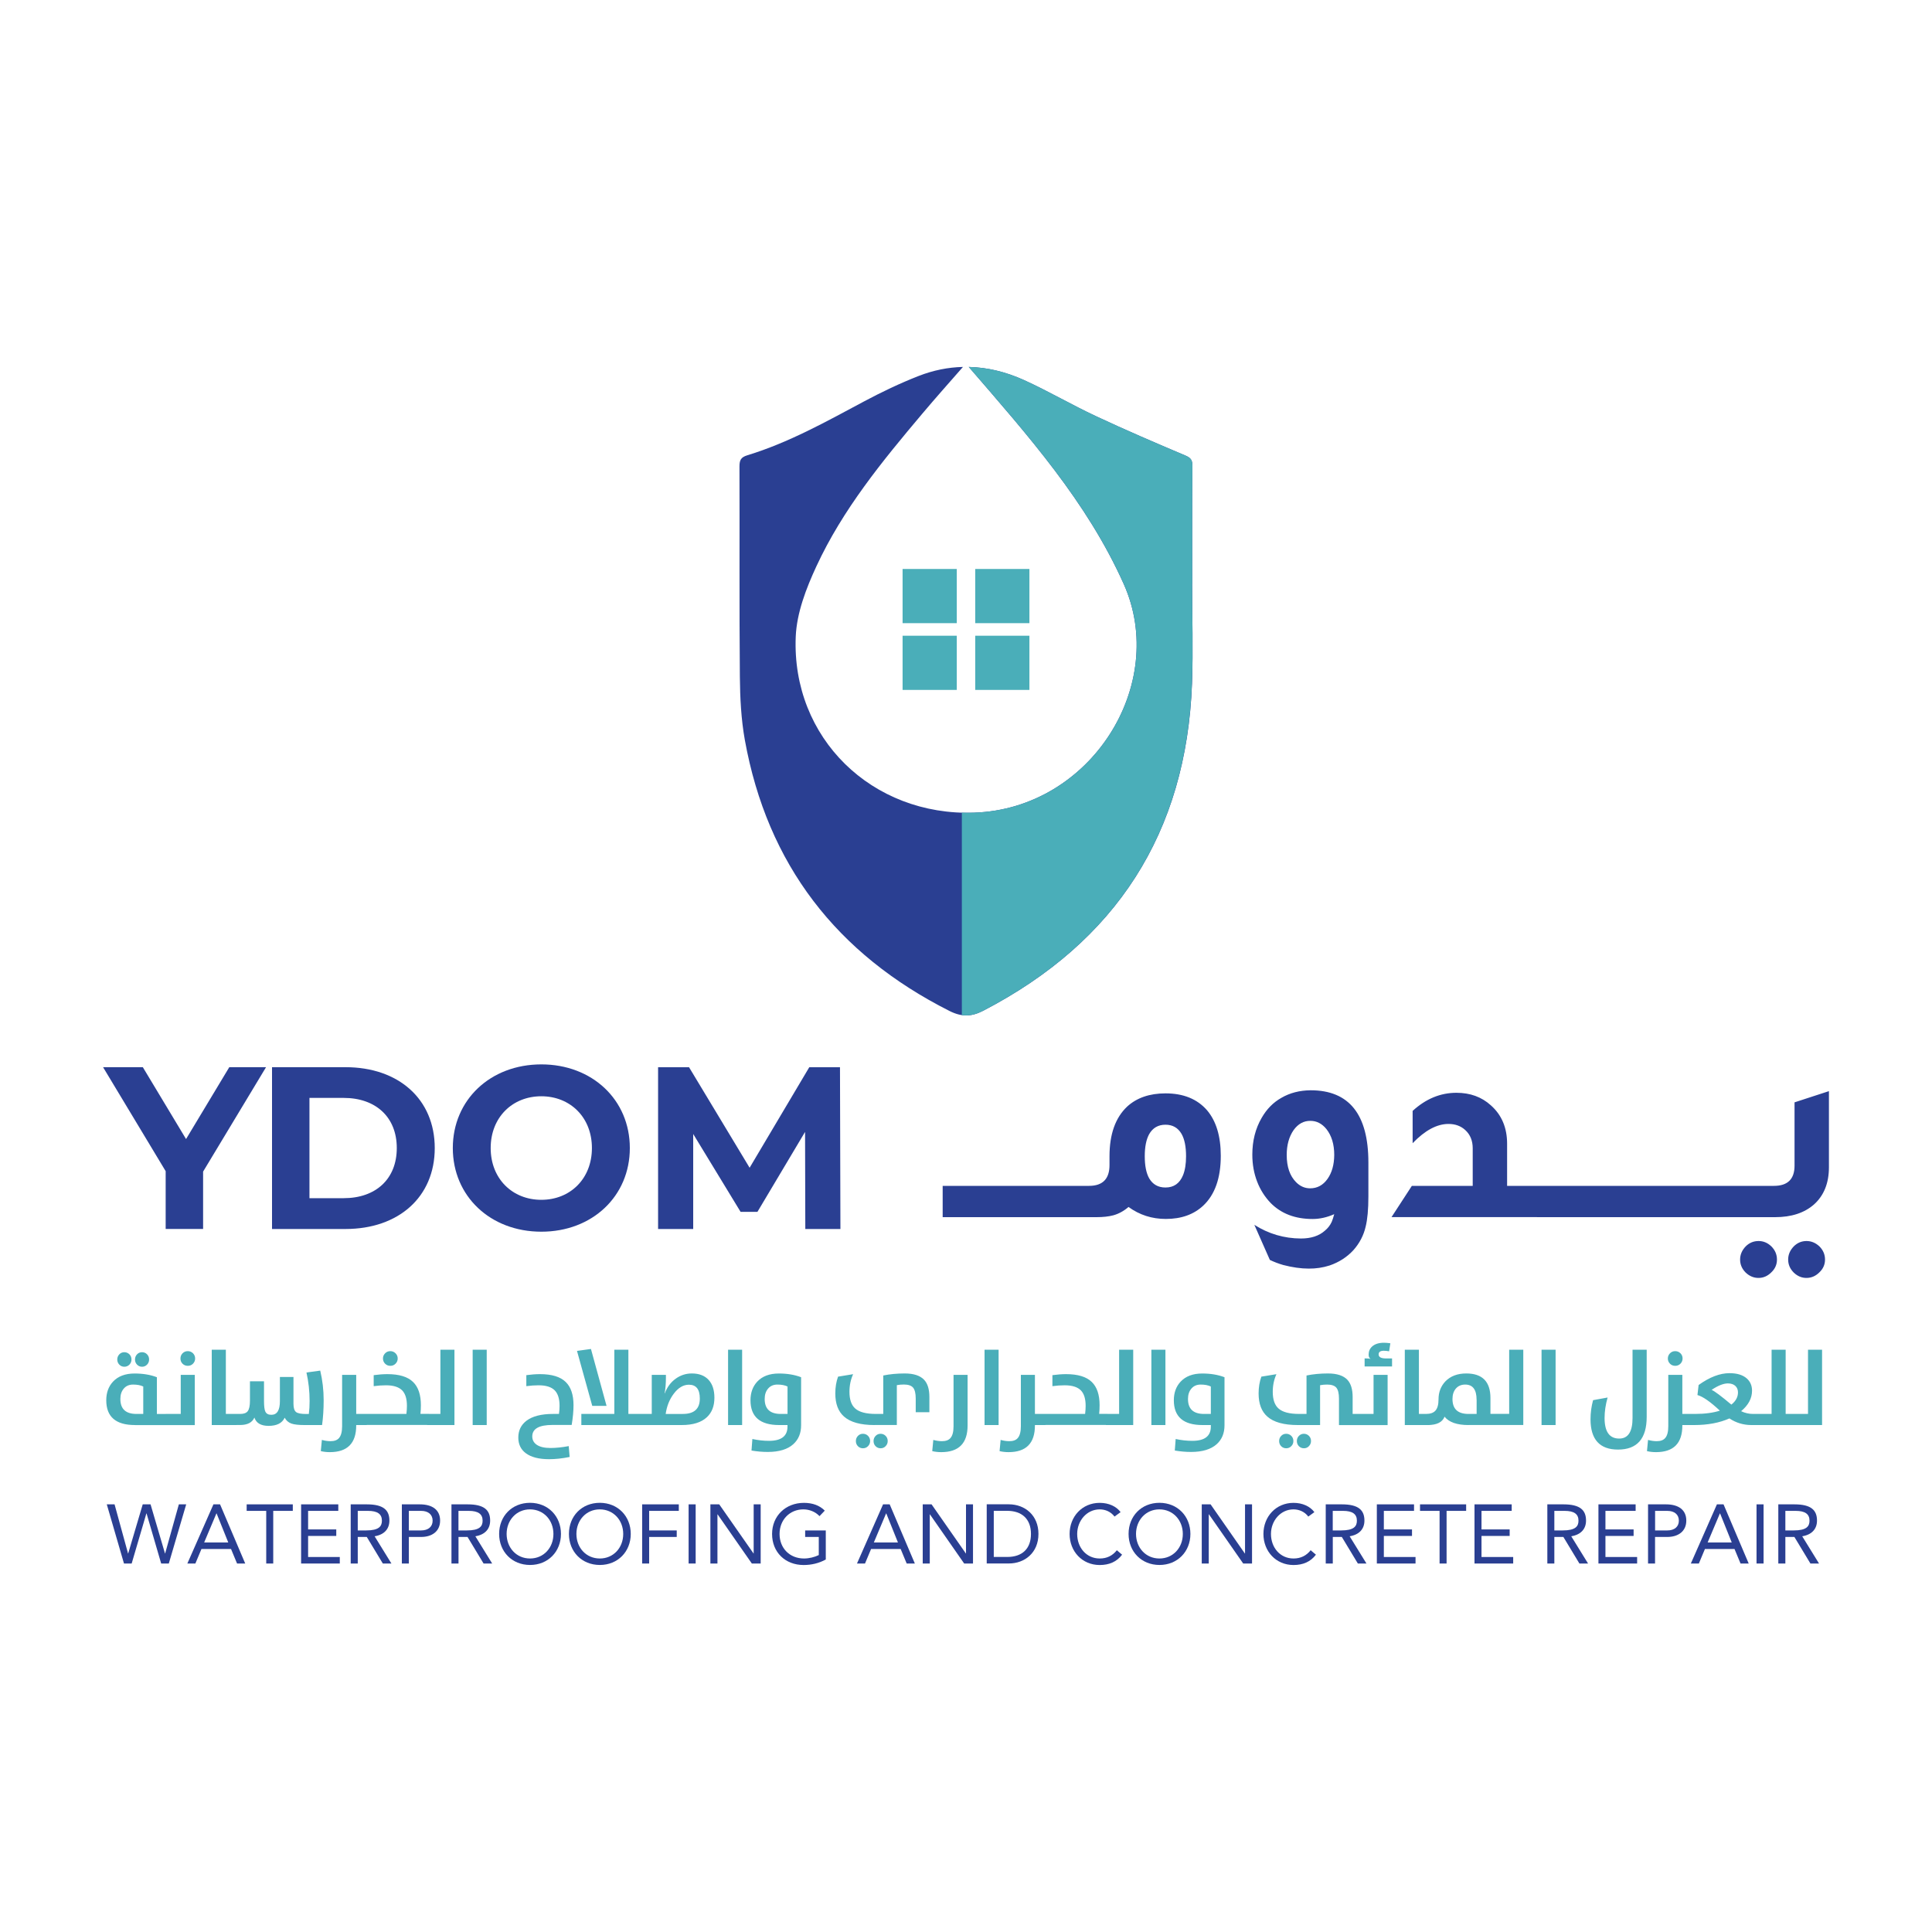 <?xml version="1.0" encoding="utf-8"?>
<!-- Generator: Adobe Illustrator 26.0.1, SVG Export Plug-In . SVG Version: 6.00 Build 0)  -->
<svg version="1.1" id="Layer_1" xmlns="http://www.w3.org/2000/svg" xmlns:xlink="http://www.w3.org/1999/xlink" x="0px" y="0px"
	 viewBox="0 0 400 400" style="enable-background:new 0 0 400 400;" xml:space="preserve">
<style type="text/css">
	.st0{fill:#2A3F92;}
	.st1{fill:#4AAEB9;}
</style>
<g>
	<g>
		<path class="st0" d="M195.17,245.52h10.23v6.48h-10.23V245.52z M204.06,245.52h10.23v6.48h-10.23V245.52z M212.96,245.52h10.23
			v6.48h-10.23V245.52z M221.85,251.99v-6.47h3.62c2.84,0,4.25-1.45,4.24-4.34v-1.78c0-4.57,1.22-7.99,3.64-10.28
			c1.99-1.83,4.65-2.75,7.96-2.75c3.69,0,6.55,1.16,8.58,3.48c1.91,2.25,2.86,5.4,2.86,9.44c0,4.6-1.21,8.05-3.64,10.33
			c-1.96,1.83-4.54,2.75-7.74,2.75c-2.88,0-5.45-0.83-7.72-2.48c-0.99,0.85-2.04,1.42-3.16,1.73c-0.95,0.25-2.11,0.38-3.48,0.38
			H221.85z M237.93,234.8c-0.61,1.1-0.92,2.62-0.92,4.58c0,1.96,0.3,3.49,0.92,4.59c0.74,1.26,1.86,1.89,3.37,1.89
			c1.73,0,2.94-0.85,3.64-2.56c0.41-1.03,0.62-2.33,0.62-3.91c0-1.99-0.31-3.54-0.94-4.64c-0.74-1.26-1.84-1.89-3.32-1.89
			C239.8,232.86,238.67,233.51,237.93,234.8 M260.28,244.65c-0.67-1.73-1-3.59-1-5.59c0-2.88,0.65-5.42,1.94-7.63
			c1.03-1.8,2.38-3.18,4.07-4.13c1.76-1.03,3.79-1.55,6.07-1.57c7.95,0,11.94,4.97,11.95,14.92v1.62v2.75v2.7
			c0,2.64-0.19,4.73-0.57,6.26c-0.42,1.8-1.26,3.42-2.54,4.86c-1.33,1.44-2.97,2.49-4.91,3.16c-1.4,0.45-2.84,0.66-4.32,0.65
			c-1.62,0-3.39-0.25-5.31-0.75c-0.99-0.29-1.91-0.64-2.75-1.05l-3.21-7.26c2.95,1.87,6.16,2.81,9.63,2.83
			c2.11,0,3.76-0.54,4.97-1.62c0.63-0.52,1.11-1.14,1.43-1.86c0.14-0.32,0.31-0.85,0.51-1.56c-1.51,0.67-3.01,1-4.48,1
			c-3.62,0-6.51-1.11-8.69-3.32C261.86,247.79,260.92,246.32,260.28,244.65 M267.83,233.97c-0.95,1.37-1.43,3.09-1.43,5.15
			c0,2.46,0.65,4.34,1.94,5.64c0.84,0.85,1.82,1.27,2.91,1.27c1.47,0,2.67-0.65,3.59-1.94c0.92-1.29,1.38-2.95,1.4-4.96
			c0-2.21-0.54-4-1.62-5.37c-0.92-1.13-2.02-1.7-3.32-1.7C269.91,232.05,268.75,232.69,267.83,233.97 M288.1,251.99l4.21-6.47h12.6
			v-7.77c0-1.58-0.51-2.84-1.54-3.78c-0.92-0.85-2.08-1.27-3.48-1.27c-2.39,0-4.87,1.33-7.42,3.99V230c2.73-2.5,5.75-3.75,9.07-3.75
			c2.84,0,5.21,0.86,7.12,2.59c2.25,1.99,3.37,4.65,3.37,7.96v8.72h7.53v6.47H288.1z M318.22,245.52h10.23v6.48h-10.23V245.52z
			 M327.11,245.52h10.23v6.48h-10.23V245.52z M336.01,245.52h10.23v6.48h-10.23V245.52z M344.9,245.52h10.23v6.48H344.9V245.52z
			 M353.8,245.52h10.23v6.48H353.8V245.52z M361.43,263.48c-0.77-0.77-1.16-1.67-1.16-2.7c0-1.03,0.39-1.93,1.16-2.73
			c0.74-0.74,1.63-1.11,2.67-1.11c0.99,0,1.87,0.37,2.64,1.11c0.77,0.77,1.16,1.68,1.16,2.73c0,1.03-0.39,1.91-1.16,2.64
			c-0.77,0.77-1.65,1.16-2.64,1.16C363.11,264.59,362.22,264.22,361.43,263.48 M362.69,251.99v-6.47h4.59c2.84,0,4.26-1.4,4.26-4.18
			v-13.11l7.12-2.32v15.76c0,3.27-1.03,5.84-3.08,7.69c-2,1.76-4.69,2.64-8.07,2.64H362.69z M371.38,263.48
			c-0.77-0.77-1.16-1.67-1.16-2.7c0-1.03,0.39-1.93,1.16-2.73c0.74-0.74,1.62-1.11,2.64-1.11c0.99,0,1.88,0.37,2.67,1.11
			c0.77,0.77,1.16,1.68,1.16,2.73c0,1.03-0.39,1.91-1.16,2.64c-0.77,0.77-1.66,1.16-2.67,1.16
			C373.04,264.59,372.16,264.22,371.38,263.48"/>
		<g>
			<path class="st0" d="M42.05,242.57v11.87H34.3v-11.96l-12.96-21.53h8.23l8.95,14.88l8.95-14.88h7.61L42.05,242.57z"/>
		</g>
		<g>
			<path class="st0" d="M56.32,220.95h15.22c10.96,0,18.47,6.6,18.47,16.75c0,10.14-7.51,16.75-18.47,16.75H56.32V220.95z
				 M71.15,248.07c6.65,0,11-3.97,11-10.38s-4.36-10.38-11-10.38h-7.08v20.76H71.15z"/>
			<path class="st0" d="M93.75,237.69c0-9.95,7.75-17.32,18.33-17.32c10.52,0,18.32,7.32,18.32,17.32s-7.8,17.32-18.32,17.32
				C101.5,255.01,93.75,247.64,93.75,237.69z M122.55,237.69c0-6.36-4.5-10.72-10.48-10.72c-5.98,0-10.48,4.36-10.48,10.72
				c0,6.36,4.5,10.72,10.48,10.72C118.05,248.41,122.55,244.05,122.55,237.69z"/>
			<path class="st0" d="M166.73,254.44l-0.05-20.09l-9.86,16.55h-3.49l-9.81-16.12v19.67h-7.27v-33.49h6.41l12.54,20.81l12.35-20.81
				h6.36l0.09,33.49H166.73z"/>
		</g>
		<path class="st1" d="M27.93,295.04c-3.95,0-5.93-1.71-5.93-5.13c0-1.57,0.47-2.86,1.4-3.86c1.05-1.12,2.54-1.68,4.46-1.68
			c1.74,0,3.27,0.25,4.62,0.77v7.61h2.16v2.3H27.93z M25.74,282.97c-0.41,0-0.76-0.15-1.04-0.44c-0.28-0.29-0.42-0.64-0.42-1.06
			c0-0.42,0.14-0.77,0.42-1.07c0.29-0.3,0.63-0.44,1.04-0.44c0.41,0,0.77,0.15,1.06,0.44c0.28,0.29,0.42,0.64,0.42,1.07
			c0,0.41-0.14,0.76-0.42,1.06C26.51,282.82,26.15,282.97,25.74,282.97 M29.66,287.06c-0.56-0.27-1.26-0.4-2.11-0.4
			c-0.81,0-1.46,0.28-1.93,0.84c-0.47,0.55-0.7,1.26-0.7,2.14c0,2.07,1.11,3.1,3.33,3.1h1.41V287.06z M29.41,282.97
			c-0.41,0-0.76-0.15-1.04-0.44c-0.28-0.29-0.42-0.64-0.42-1.06c0-0.42,0.14-0.77,0.42-1.07c0.29-0.3,0.63-0.44,1.04-0.44
			c0.41,0,0.76,0.15,1.04,0.44c0.28,0.29,0.42,0.64,0.42,1.07c0,0.41-0.14,0.76-0.42,1.06C30.16,282.82,29.82,282.97,29.41,282.97
			 M34.32,292.74h3.1v-8.09h2.91v10.4h-6.01V292.74z M38.88,282.78c-0.42,0-0.78-0.14-1.08-0.43c-0.3-0.3-0.44-0.66-0.44-1.09
			c0-0.42,0.15-0.78,0.44-1.08c0.3-0.3,0.66-0.44,1.08-0.44c0.42,0,0.78,0.15,1.08,0.44c0.29,0.3,0.44,0.66,0.44,1.08
			c0,0.42-0.15,0.78-0.44,1.08C39.66,282.64,39.3,282.78,38.88,282.78 M43.85,279.45h2.91v13.29h2.21v2.3h-5.13V279.45z
			 M48.65,292.74h1.1c0.73,0,1.24-0.19,1.53-0.56c0.31-0.4,0.47-1.12,0.47-2.18v-4.02h2.91v4.09c0,1.07,0.09,1.79,0.27,2.17
			c0.21,0.46,0.62,0.68,1.25,0.68c1.18,0,1.77-0.94,1.77-2.83v-5h2.81v5.55c0,0.86,0.18,1.43,0.54,1.71c0.35,0.27,1.04,0.4,2.07,0.4
			h0.57c0.11-0.83,0.16-1.71,0.16-2.66c0-2.04-0.22-4.01-0.65-5.93l2.85-0.39c0.47,1.98,0.71,4.02,0.71,6.12
			c0,1.86-0.11,3.58-0.33,5.15h-3.65c-1.2,0-2.09-0.1-2.68-0.3c-0.62-0.22-1.1-0.63-1.41-1.22c-0.52,1.13-1.64,1.69-3.33,1.69
			c-1.58,0-2.56-0.57-2.94-1.72c-0.45,1.03-1.44,1.54-2.95,1.54h-1.08V292.74z M68.28,300.65c-0.65,0-1.27-0.07-1.86-0.21l0.22-2.32
			c0.61,0.17,1.21,0.26,1.79,0.26c0.8,0,1.38-0.21,1.76-0.65c0.42-0.49,0.64-1.3,0.64-2.44v-10.64h2.92v8.09h2.17v2.3h-2.17v0.09
			C73.75,298.81,71.93,300.65,68.28,300.65 M75.58,292.74h8.56c0.07-0.59,0.11-1.15,0.11-1.68c0-1.44-0.32-2.5-0.97-3.18
			c-0.69-0.71-1.81-1.07-3.37-1.07c-0.82,0-1.67,0.06-2.54,0.18v-2.28c1.04-0.14,1.98-0.21,2.83-0.21c2.44,0,4.22,0.54,5.33,1.63
			c1.07,1.04,1.61,2.64,1.61,4.8c0,0.63-0.03,1.22-0.09,1.79h1.73v2.3h-13.2V292.74z M80.81,282.78c-0.42,0-0.77-0.14-1.07-0.43
			c-0.3-0.3-0.45-0.66-0.45-1.09c0-0.42,0.15-0.78,0.45-1.08c0.29-0.3,0.65-0.44,1.07-0.44c0.43,0,0.78,0.15,1.08,0.44
			c0.3,0.3,0.45,0.66,0.45,1.08c0,0.42-0.15,0.78-0.45,1.08C81.59,282.64,81.24,282.78,80.81,282.78 M88.44,292.74h2.74v-13.29h2.91
			v15.59h-5.66V292.74z M97.86,279.45h2.91v15.59h-2.91V279.45z M113.68,302.11c-2.1,0-3.71-0.41-4.82-1.24
			c-1.04-0.78-1.55-1.86-1.55-3.24c0-1.47,0.57-2.63,1.7-3.49c1.24-0.93,3.06-1.4,5.47-1.4h1.25c0.08-0.59,0.12-1.15,0.12-1.68
			c0-1.44-0.33-2.5-0.98-3.18c-0.69-0.71-1.8-1.07-3.36-1.07c-0.82,0-1.67,0.06-2.54,0.18v-2.28c1.03-0.14,1.97-0.21,2.83-0.21
			c2.44,0,4.22,0.54,5.33,1.63c1.07,1.04,1.61,2.64,1.61,4.8c0,1.22-0.13,2.59-0.38,4.09h-3.98c-2.78,0-4.18,0.79-4.18,2.38
			c0,0.71,0.3,1.28,0.89,1.7c0.65,0.46,1.61,0.69,2.87,0.69c1.15,0,2.41-0.13,3.79-0.39l0.19,2.25
			C116.4,301.96,114.98,302.11,113.68,302.11 M125.58,291.07h-2.96l-3.16-11.38l2.89-0.4L125.58,291.07z M120.36,295.04v-2.3h6.83
			v-13.29h2.91v13.29h2.19v2.3H120.36z M131.98,292.74h2.96v-8.09h2.93v0.56c0,1.24-0.09,2.33-0.27,3.27h0.04
			c0.48-1.3,1.24-2.32,2.3-3.07c0.99-0.7,2.09-1.05,3.29-1.05c1.52,0,2.68,0.45,3.49,1.34c0.79,0.87,1.19,2.1,1.19,3.68
			c0,1.71-0.51,3.05-1.54,4.02c-1.15,1.09-2.89,1.64-5.22,1.64h-9.16V292.74z M141.39,292.74c2.33,0,3.5-1.06,3.5-3.18
			c0-1.92-0.75-2.87-2.26-2.87c-1.15,0-2.2,0.62-3.13,1.86c-0.89,1.17-1.45,2.57-1.68,4.2H141.39z M150.74,279.45h2.91v15.59h-2.91
			V279.45z M158.96,300.61c-1.11,0-2.23-0.1-3.37-0.29l0.18-2.39c1.15,0.25,2.3,0.38,3.44,0.38c2.55,0,3.83-0.98,3.83-2.94v-0.33
			h-1.73c-3.95,0-5.93-1.71-5.93-5.13c0-1.57,0.47-2.86,1.4-3.86c1.05-1.12,2.54-1.68,4.46-1.68c1.74,0,3.27,0.25,4.62,0.77v9.95
			c0,1.64-0.54,2.94-1.61,3.91C163.08,300.06,161.31,300.61,158.96,300.61 M163.05,287.06c-0.56-0.27-1.26-0.4-2.1-0.4
			c-0.81,0-1.46,0.28-1.93,0.84c-0.47,0.55-0.7,1.26-0.7,2.14c0,2.07,1.11,3.1,3.32,3.1h1.41V287.06z M181.05,295.04
			c-2.89,0-4.99-0.59-6.31-1.76c-1.2-1.06-1.8-2.65-1.8-4.78c0-1.27,0.19-2.43,0.57-3.48l3.12-0.51c-0.5,1.1-0.76,2.32-0.76,3.65
			c0,1.61,0.4,2.76,1.2,3.46c0.84,0.75,2.27,1.12,4.29,1.12h1.51v-7.96c1.37-0.28,2.85-0.42,4.44-0.42c1.86,0,3.19,0.44,4.02,1.31
			c0.73,0.78,1.09,1.97,1.09,3.57v3.14h-2.83v-2.83c0-1.06-0.18-1.81-0.54-2.25c-0.36-0.43-1-0.65-1.91-0.65
			c-0.49,0-0.98,0.04-1.46,0.13v8.25H181.05z M180.15,298.35c0,0.41-0.15,0.77-0.43,1.06c-0.29,0.3-0.64,0.44-1.06,0.44
			c-0.4,0-0.75-0.14-1.04-0.43c-0.28-0.29-0.42-0.64-0.42-1.07c0-0.41,0.14-0.77,0.42-1.06c0.29-0.3,0.63-0.44,1.04-0.44
			c0.43,0,0.78,0.15,1.06,0.43C180,297.57,180.15,297.93,180.15,298.35 M183.79,298.35c0,0.41-0.14,0.76-0.43,1.06
			c-0.28,0.3-0.63,0.44-1.04,0.44c-0.4,0-0.75-0.14-1.04-0.43c-0.28-0.29-0.42-0.64-0.42-1.07c0-0.41,0.14-0.77,0.42-1.06
			c0.29-0.3,0.63-0.44,1.04-0.44c0.41,0,0.76,0.15,1.04,0.43C183.65,297.57,183.79,297.93,183.79,298.35 M194.87,300.65
			c-0.65,0-1.27-0.07-1.86-0.21l0.22-2.32c0.61,0.17,1.21,0.26,1.79,0.26c0.8,0,1.39-0.21,1.76-0.65c0.43-0.49,0.64-1.3,0.64-2.44
			v-10.64h2.91v10.48C200.33,298.81,198.51,300.65,194.87,300.65 M203.84,279.45h2.91v15.59h-2.91V279.45z M208.81,300.65
			c-0.65,0-1.27-0.07-1.86-0.21l0.22-2.32c0.61,0.17,1.21,0.26,1.79,0.26c0.8,0,1.39-0.21,1.76-0.65c0.42-0.49,0.64-1.3,0.64-2.44
			v-10.64h2.91v8.09h2.17v2.3h-2.17v0.09C214.27,298.81,212.45,300.65,208.81,300.65 M216.1,292.74h8.56
			c0.07-0.59,0.11-1.15,0.11-1.68c0-1.44-0.32-2.5-0.97-3.18c-0.69-0.71-1.81-1.07-3.37-1.07c-0.82,0-1.67,0.06-2.54,0.18v-2.28
			c1.04-0.14,1.98-0.21,2.83-0.21c2.44,0,4.22,0.54,5.33,1.63c1.07,1.04,1.61,2.64,1.61,4.8c0,0.63-0.03,1.22-0.09,1.79h1.73v2.3
			h-13.2V292.74z M228.96,292.74h2.74v-13.29h2.92v15.59h-5.66V292.74z M238.38,279.45h2.91v15.59h-2.91V279.45z M246.6,300.61
			c-1.11,0-2.23-0.1-3.37-0.29l0.18-2.39c1.15,0.25,2.3,0.38,3.45,0.38c2.55,0,3.83-0.98,3.83-2.94v-0.33h-1.73
			c-3.95,0-5.93-1.71-5.93-5.13c0-1.57,0.47-2.86,1.41-3.86c1.05-1.12,2.54-1.68,4.46-1.68c1.73,0,3.27,0.25,4.62,0.77v9.95
			c0,1.64-0.54,2.94-1.61,3.91C250.72,300.06,248.95,300.61,246.6,300.61 M250.69,287.06c-0.56-0.27-1.26-0.4-2.1-0.4
			c-0.81,0-1.46,0.28-1.93,0.84c-0.47,0.55-0.7,1.26-0.7,2.14c0,2.07,1.11,3.1,3.32,3.1h1.41V287.06z M277.22,295.04v-5.48
			c0-1.06-0.18-1.81-0.54-2.25c-0.36-0.43-1-0.65-1.91-0.65c-0.49,0-0.97,0.04-1.46,0.13v8.25h-4.62c-2.89,0-4.99-0.59-6.31-1.76
			c-1.2-1.06-1.8-2.65-1.8-4.78c0-1.27,0.19-2.43,0.57-3.48l3.12-0.51c-0.5,1.1-0.76,2.32-0.76,3.65c0,1.61,0.4,2.76,1.2,3.46
			c0.84,0.75,2.27,1.12,4.28,1.12h1.51v-7.96c1.37-0.28,2.85-0.42,4.44-0.42c1.86,0,3.2,0.44,4.02,1.31
			c0.73,0.78,1.09,1.97,1.09,3.57v3.5h4.33v-8.09h2.91v10.4H277.22z M267.78,298.35c0,0.41-0.14,0.77-0.43,1.06
			c-0.29,0.3-0.64,0.44-1.06,0.44c-0.4,0-0.75-0.14-1.04-0.43c-0.28-0.29-0.42-0.64-0.42-1.07c0-0.41,0.14-0.77,0.42-1.06
			c0.29-0.3,0.63-0.44,1.04-0.44c0.42,0,0.78,0.15,1.06,0.43C267.64,297.57,267.78,297.93,267.78,298.35 M271.43,298.35
			c0,0.41-0.14,0.76-0.43,1.06c-0.28,0.3-0.63,0.44-1.04,0.44c-0.4,0-0.75-0.14-1.04-0.43c-0.28-0.29-0.42-0.64-0.42-1.07
			c0-0.41,0.14-0.77,0.42-1.06c0.29-0.3,0.63-0.44,1.04-0.44c0.41,0,0.76,0.15,1.04,0.43C271.29,297.57,271.43,297.93,271.43,298.35
			 M282.54,281.24c0.55,0,0.96,0.03,1.23,0.09c-0.27-0.14-0.41-0.42-0.41-0.86c0-0.69,0.24-1.26,0.72-1.69
			c0.57-0.52,1.39-0.78,2.47-0.78c0.36,0,0.8,0.04,1.31,0.11l-0.26,1.66c-0.37-0.07-0.74-0.11-1.11-0.11c-0.7,0-1.06,0.25-1.06,0.75
			c0,0.56,0.51,0.84,1.52,0.84h1.26v1.66h-5.68V281.24z M290.86,279.45h2.91v13.29h2.21v2.3h-5.13V279.45z M304.03,295.04
			c-2.38,0-4.03-0.58-4.95-1.73c-0.45,1.15-1.61,1.73-3.51,1.73h-0.33v-2.3c0.86,0,1.5-0.21,1.91-0.64
			c0.45-0.47,0.68-1.26,0.68-2.37c0-1.5,0.48-2.74,1.43-3.74c1.05-1.08,2.49-1.63,4.32-1.63c3.33,0,5,1.7,5,5.08v3.29h3.88v-13.29
			h2.92v15.59H304.03z M305.71,289.8c0-2.1-0.79-3.14-2.36-3.14c-0.81,0-1.46,0.28-1.94,0.84c-0.46,0.55-0.69,1.26-0.69,2.14
			c0,2.07,1.1,3.1,3.31,3.1h1.69V289.8z M319.16,279.45h2.91v15.59h-2.91V279.45z M338.02,279.45h2.91v13.9
			c0,4.51-1.98,6.77-5.93,6.77c-3.8,0-5.7-2.1-5.7-6.28c0-1.35,0.18-2.67,0.53-3.95l3.01-0.55c-0.42,1.47-0.63,2.88-0.63,4.24
			c0,2.84,1.01,4.26,3.03,4.26c1.84,0,2.76-1.42,2.76-4.26V279.45z M342.85,300.65c-0.65,0-1.27-0.07-1.86-0.21l0.22-2.32
			c0.61,0.17,1.21,0.26,1.79,0.26c0.8,0,1.38-0.21,1.76-0.65c0.43-0.49,0.64-1.3,0.64-2.44v-10.64h2.91v8.09h2.17v2.3h-2.17v0.09
			C348.32,298.81,346.5,300.65,342.85,300.65 M346.84,282.78c-0.43,0-0.79-0.14-1.08-0.43c-0.3-0.3-0.45-0.66-0.45-1.09
			c0-0.42,0.15-0.78,0.45-1.08c0.29-0.3,0.65-0.44,1.08-0.44c0.41,0,0.78,0.15,1.08,0.44c0.3,0.3,0.44,0.66,0.44,1.08
			c0,0.42-0.15,0.78-0.44,1.08C347.61,282.64,347.25,282.78,346.84,282.78 M350.15,292.74h0.78c2.04,0,3.75-0.23,5.15-0.68
			c-1.97-1.84-3.51-2.92-4.64-3.23l0.24-2.08c2.27-1.63,4.4-2.45,6.39-2.45c1.56,0,2.75,0.36,3.58,1.09
			c0.73,0.65,1.09,1.49,1.09,2.54c0,1.57-0.75,2.98-2.26,4.24c0.79,0.38,1.61,0.57,2.46,0.57h1.46v2.3h-1.79
			c-1.66,0-3.18-0.46-4.55-1.37c-2.05,0.91-4.48,1.37-7.3,1.37h-0.59V292.74z M354.37,287.76c0.58,0.23,1.94,1.25,4.09,3.05
			c0.91-0.72,1.37-1.56,1.37-2.53c0-0.55-0.18-0.99-0.52-1.32c-0.37-0.36-0.9-0.54-1.59-0.54
			C356.81,286.43,355.69,286.87,354.37,287.76 M364.05,292.74h2.74v-13.29h2.91v13.29h2.21v2.3h-7.87V292.74z M371.59,292.74h2.74
			v-13.29h2.91v15.59h-5.66V292.74z"/>
		<g>
			<path class="st0" d="M22.11,311.46h1.61l2.79,10.17h0.03l3.01-10.17h1.62l2.99,10.17h0.03l2.84-10.17h1.52l-3.6,12.25h-1.58
				l-3.03-10.38h-0.03l-3.05,10.38h-1.59L22.11,311.46z"/>
			<path class="st0" d="M38.79,323.71l5.4-12.25h1.37l5.21,12.25h-1.69l-1.25-3.01h-6.12l-1.26,3.01H38.79z M47.26,319.35
				l-2.42-6.02h-0.03l-2.54,6.02H47.26z"/>
			<path class="st0" d="M51.07,311.46h9.55v1.35h-4.05v10.9h-1.45v-10.9h-4.05V311.46z"/>
			<path class="st0" d="M62.34,311.46h7.7v1.35h-6.25v3.84h5.83V318h-5.83v4.36h6.56v1.35h-8.01V311.46z"/>
			<path class="st0" d="M72.61,323.71v-12.25h3.34c3.46,0,4.67,1.21,4.67,3.36c0,1.73-1.06,2.92-3.06,3.25l3.48,5.64h-1.78
				l-3.32-5.5h-1.87v5.5H72.61z M75.8,316.86c2.65,0,3.27-0.85,3.27-2.02c0-1.38-0.92-2.03-2.87-2.03h-2.13v4.05H75.8z"/>
			<path class="st0" d="M83.2,323.71v-12.25h3.72c2.61,0,4.2,1.16,4.2,3.36c0,2.23-1.68,3.39-3.94,3.39h-2.53v5.5H83.2z
				 M84.65,316.86h2.53c1.47,0,2.39-0.76,2.39-2.02c0-1.26-0.9-2.03-2.39-2.03h-2.53V316.86z"/>
			<path class="st0" d="M93.47,323.71v-12.25h3.34c3.46,0,4.67,1.21,4.67,3.36c0,1.73-1.06,2.92-3.06,3.25l3.48,5.64h-1.78
				l-3.32-5.5h-1.87v5.5H93.47z M96.65,316.86c2.65,0,3.27-0.85,3.27-2.02c0-1.38-0.92-2.03-2.87-2.03h-2.13v4.05H96.65z"/>
			<path class="st0" d="M116.14,317.58c0,3.67-2.68,6.43-6.4,6.43s-6.4-2.75-6.4-6.43c0-3.69,2.66-6.44,6.4-6.44
				C113.5,311.15,116.14,313.93,116.14,317.58z M109.74,322.67c2.8,0,4.84-2.21,4.84-5.08c0-2.86-2.02-5.09-4.86-5.09
				c-2.79,0-4.83,2.23-4.83,5.09C104.9,320.42,106.89,322.67,109.74,322.67z"/>
			<path class="st0" d="M130.59,317.58c0,3.67-2.68,6.43-6.4,6.43c-3.72,0-6.4-2.75-6.4-6.43c0-3.69,2.66-6.44,6.4-6.44
				C127.94,311.15,130.59,313.93,130.59,317.58z M124.19,322.67c2.8,0,4.84-2.21,4.84-5.08c0-2.86-2.03-5.09-4.86-5.09
				c-2.79,0-4.83,2.23-4.83,5.09C119.34,320.42,121.34,322.67,124.19,322.67z"/>
			<path class="st0" d="M132.94,311.46h7.6v1.35h-6.14v4.05h5.71v1.35h-5.71v5.5h-1.45V311.46z"/>
			<path class="st0" d="M144.03,323.71h-1.46v-12.25h1.46V323.71z"/>
			<path class="st0" d="M147.08,323.71v-12.25h1.83l7.1,10.17h0.03v-10.17h1.45v12.25h-1.83l-7.09-10.18h-0.03v10.18H147.08z"/>
			<path class="st0" d="M170.76,312.76l-1.09,1.14c-0.85-0.9-2.08-1.4-3.34-1.4c-2.82,0-4.93,2.16-4.93,5.09
				c0,2.94,2.09,5.08,5.07,5.08c1.04,0,2.2-0.29,3.05-0.71v-3.75h-2.82v-1.35h4.27v6.02c-1.43,0.78-2.99,1.14-4.58,1.14
				c-3.8,0-6.54-2.63-6.54-6.43c0-3.72,2.79-6.44,6.59-6.44C168.26,311.15,169.71,311.7,170.76,312.76z"/>
			<path class="st0" d="M177.43,323.71l5.4-12.25h1.37l5.21,12.25h-1.69l-1.25-3.01h-6.12l-1.26,3.01H177.43z M185.91,319.35
				l-2.42-6.02h-0.03l-2.54,6.02H185.91z"/>
			<path class="st0" d="M191.04,323.71v-12.25h1.83l7.1,10.17H200v-10.17h1.45v12.25h-1.83l-7.09-10.18h-0.03v10.18H191.04z"/>
			<path class="st0" d="M215,317.58c0,3.94-2.89,6.12-6.11,6.12h-4.6v-12.25h4.57C212.22,311.46,215,313.73,215,317.58z
				 M213.45,317.58c0-3.1-1.89-4.78-4.93-4.78h-2.77v9.55h2.77C211.58,322.36,213.45,320.7,213.45,317.58z"/>
			<path class="st0" d="M232.01,313.07l-1.26,0.92c-0.74-0.99-1.89-1.49-3.06-1.49c-2.7,0-4.67,2.37-4.67,5.09
				c0,2.82,1.9,5.08,4.67,5.08c1.49,0,2.66-0.59,3.54-1.71l1.09,0.92c-1.11,1.47-2.68,2.14-4.64,2.14c-3.62,0-6.23-2.82-6.23-6.43
				s2.61-6.44,6.23-6.44C229.56,311.15,231.11,311.87,232.01,313.07z"/>
			<path class="st0" d="M246.46,317.58c0,3.67-2.68,6.43-6.4,6.43s-6.4-2.75-6.4-6.43c0-3.69,2.66-6.44,6.4-6.44
				C243.81,311.15,246.46,313.93,246.46,317.58z M240.05,322.67c2.8,0,4.84-2.21,4.84-5.08c0-2.86-2.03-5.09-4.86-5.09
				c-2.79,0-4.83,2.23-4.83,5.09C235.21,320.42,237.2,322.67,240.05,322.67z"/>
			<path class="st0" d="M248.81,323.71v-12.25h1.83l7.09,10.17h0.04v-10.17h1.45v12.25h-1.83l-7.09-10.18h-0.04v10.18H248.81z"/>
			<path class="st0" d="M272.13,313.07l-1.26,0.92c-0.74-0.99-1.89-1.49-3.06-1.49c-2.7,0-4.67,2.37-4.67,5.09
				c0,2.82,1.9,5.08,4.67,5.08c1.49,0,2.66-0.59,3.55-1.71l1.09,0.92c-1.11,1.47-2.68,2.14-4.64,2.14c-3.62,0-6.23-2.82-6.23-6.43
				s2.61-6.44,6.23-6.44C269.67,311.15,271.23,311.87,272.13,313.07z"/>
			<path class="st0" d="M274.48,323.71v-12.25h3.34c3.46,0,4.67,1.21,4.67,3.36c0,1.73-1.06,2.92-3.06,3.25l3.48,5.64h-1.78
				l-3.32-5.5h-1.87v5.5H274.48z M277.66,316.86c2.65,0,3.27-0.85,3.27-2.02c0-1.38-0.92-2.03-2.87-2.03h-2.13v4.05H277.66z"/>
			<path class="st0" d="M285.06,311.46h7.7v1.35h-6.25v3.84h5.83V318h-5.83v4.36h6.56v1.35h-8.01V311.46z"/>
			<path class="st0" d="M294,311.46h9.55v1.35h-4.05v10.9h-1.45v-10.9H294V311.46z"/>
			<path class="st0" d="M305.28,311.46h7.7v1.35h-6.25v3.84h5.83V318h-5.83v4.36h6.56v1.35h-8.01V311.46z"/>
			<path class="st0" d="M320.36,323.71v-12.25h3.34c3.46,0,4.67,1.21,4.67,3.36c0,1.73-1.06,2.92-3.06,3.25l3.48,5.64H327l-3.32-5.5
				h-1.87v5.5H320.36z M323.54,316.86c2.65,0,3.27-0.85,3.27-2.02c0-1.38-0.92-2.03-2.87-2.03h-2.13v4.05H323.54z"/>
			<path class="st0" d="M330.94,311.46h7.7v1.35h-6.25v3.84h5.83V318h-5.83v4.36h6.56v1.35h-8.01V311.46z"/>
			<path class="st0" d="M341.21,323.71v-12.25h3.72c2.61,0,4.2,1.16,4.2,3.36c0,2.23-1.68,3.39-3.94,3.39h-2.53v5.5H341.21z
				 M342.67,316.86h2.53c1.47,0,2.39-0.76,2.39-2.02c0-1.26-0.9-2.03-2.39-2.03h-2.53V316.86z"/>
			<path class="st0" d="M350.07,323.71l5.4-12.25h1.37l5.21,12.25h-1.69l-1.25-3.01h-6.12l-1.26,3.01H350.07z M358.54,319.35
				l-2.42-6.02h-0.03l-2.54,6.02H358.54z"/>
			<path class="st0" d="M365.13,323.71h-1.46v-12.25h1.46V323.71z"/>
			<path class="st0" d="M368.18,323.71v-12.25h3.34c3.46,0,4.67,1.21,4.67,3.36c0,1.73-1.06,2.92-3.06,3.25l3.48,5.64h-1.78
				l-3.32-5.5h-1.87v5.5H368.18z M371.37,316.86c2.65,0,3.27-0.85,3.27-2.02c0-1.38-0.92-2.03-2.87-2.03h-2.13v4.05H371.37z"/>
		</g>
	</g>
	<g>
		<path class="st0" d="M246.82,120.83h0.01c0-8.15-0.03-16.31,0.03-24.46c0.01-1.19-0.39-1.61-1.47-2.07
			c-6.2-2.62-12.4-5.28-18.5-8.14c-5.01-2.34-9.81-5.16-14.84-7.45c-3.77-1.71-7.61-2.65-11.48-2.74
			c12.26,14.2,24.46,27.88,32.09,44.95c9.3,20.8-6.79,46.49-30.92,47.33c-21.25,0.74-37.88-15.49-36.99-36.47
			c0.21-4.9,2.16-9.97,4.27-14.52c5.45-11.78,13.63-21.77,21.94-31.62c2.66-3.16,5.42-6.26,8.41-9.67c-3.06,0.07-6.13,0.68-9.2,1.88
			c-3.86,1.51-7.62,3.31-11.28,5.26c-7.84,4.19-15.61,8.54-24.16,11.15c-1.32,0.4-1.63,0.99-1.63,2.29
			c0.05,14.52-0.05,29.03,0.08,43.55c0.04,4.37,0.26,8.81,1.03,13.1c4.66,25.79,19.02,44.32,42.35,56.1
			c2.56,1.29,4.58,1.22,7.05-0.06c27.47-14.28,42.03-36.78,43.19-67.77C247.04,134.6,246.82,127.71,246.82,120.83"/>
		<path class="st1" d="M246.84,120.83c0-8.15-0.03-16.31,0.03-24.46c0.01-1.19-0.39-1.61-1.47-2.07c-6.2-2.62-12.4-5.28-18.5-8.14
			c-5.01-2.34-9.81-5.16-14.84-7.45c-3.77-1.71-7.61-2.65-11.49-2.74c12.26,14.2,24.47,27.88,32.09,44.95
			c9.3,20.8-6.79,46.49-30.92,47.33c-0.87,0.03-1.74,0.02-2.6,0v41.92c1.47,0.21,2.87-0.1,4.46-0.93
			c27.47-14.28,42.03-36.78,43.18-67.77c0.26-6.87,0.04-13.76,0.04-20.64H246.84z"/>
		<rect x="201.91" y="117.8" class="st1" width="11.22" height="11.22"/>
		<rect x="186.87" y="117.8" class="st1" width="11.22" height="11.22"/>
		<rect x="201.91" y="131.62" class="st1" width="11.22" height="11.22"/>
		<rect x="186.87" y="131.62" class="st1" width="11.22" height="11.22"/>
	</g>
</g>
</svg>
